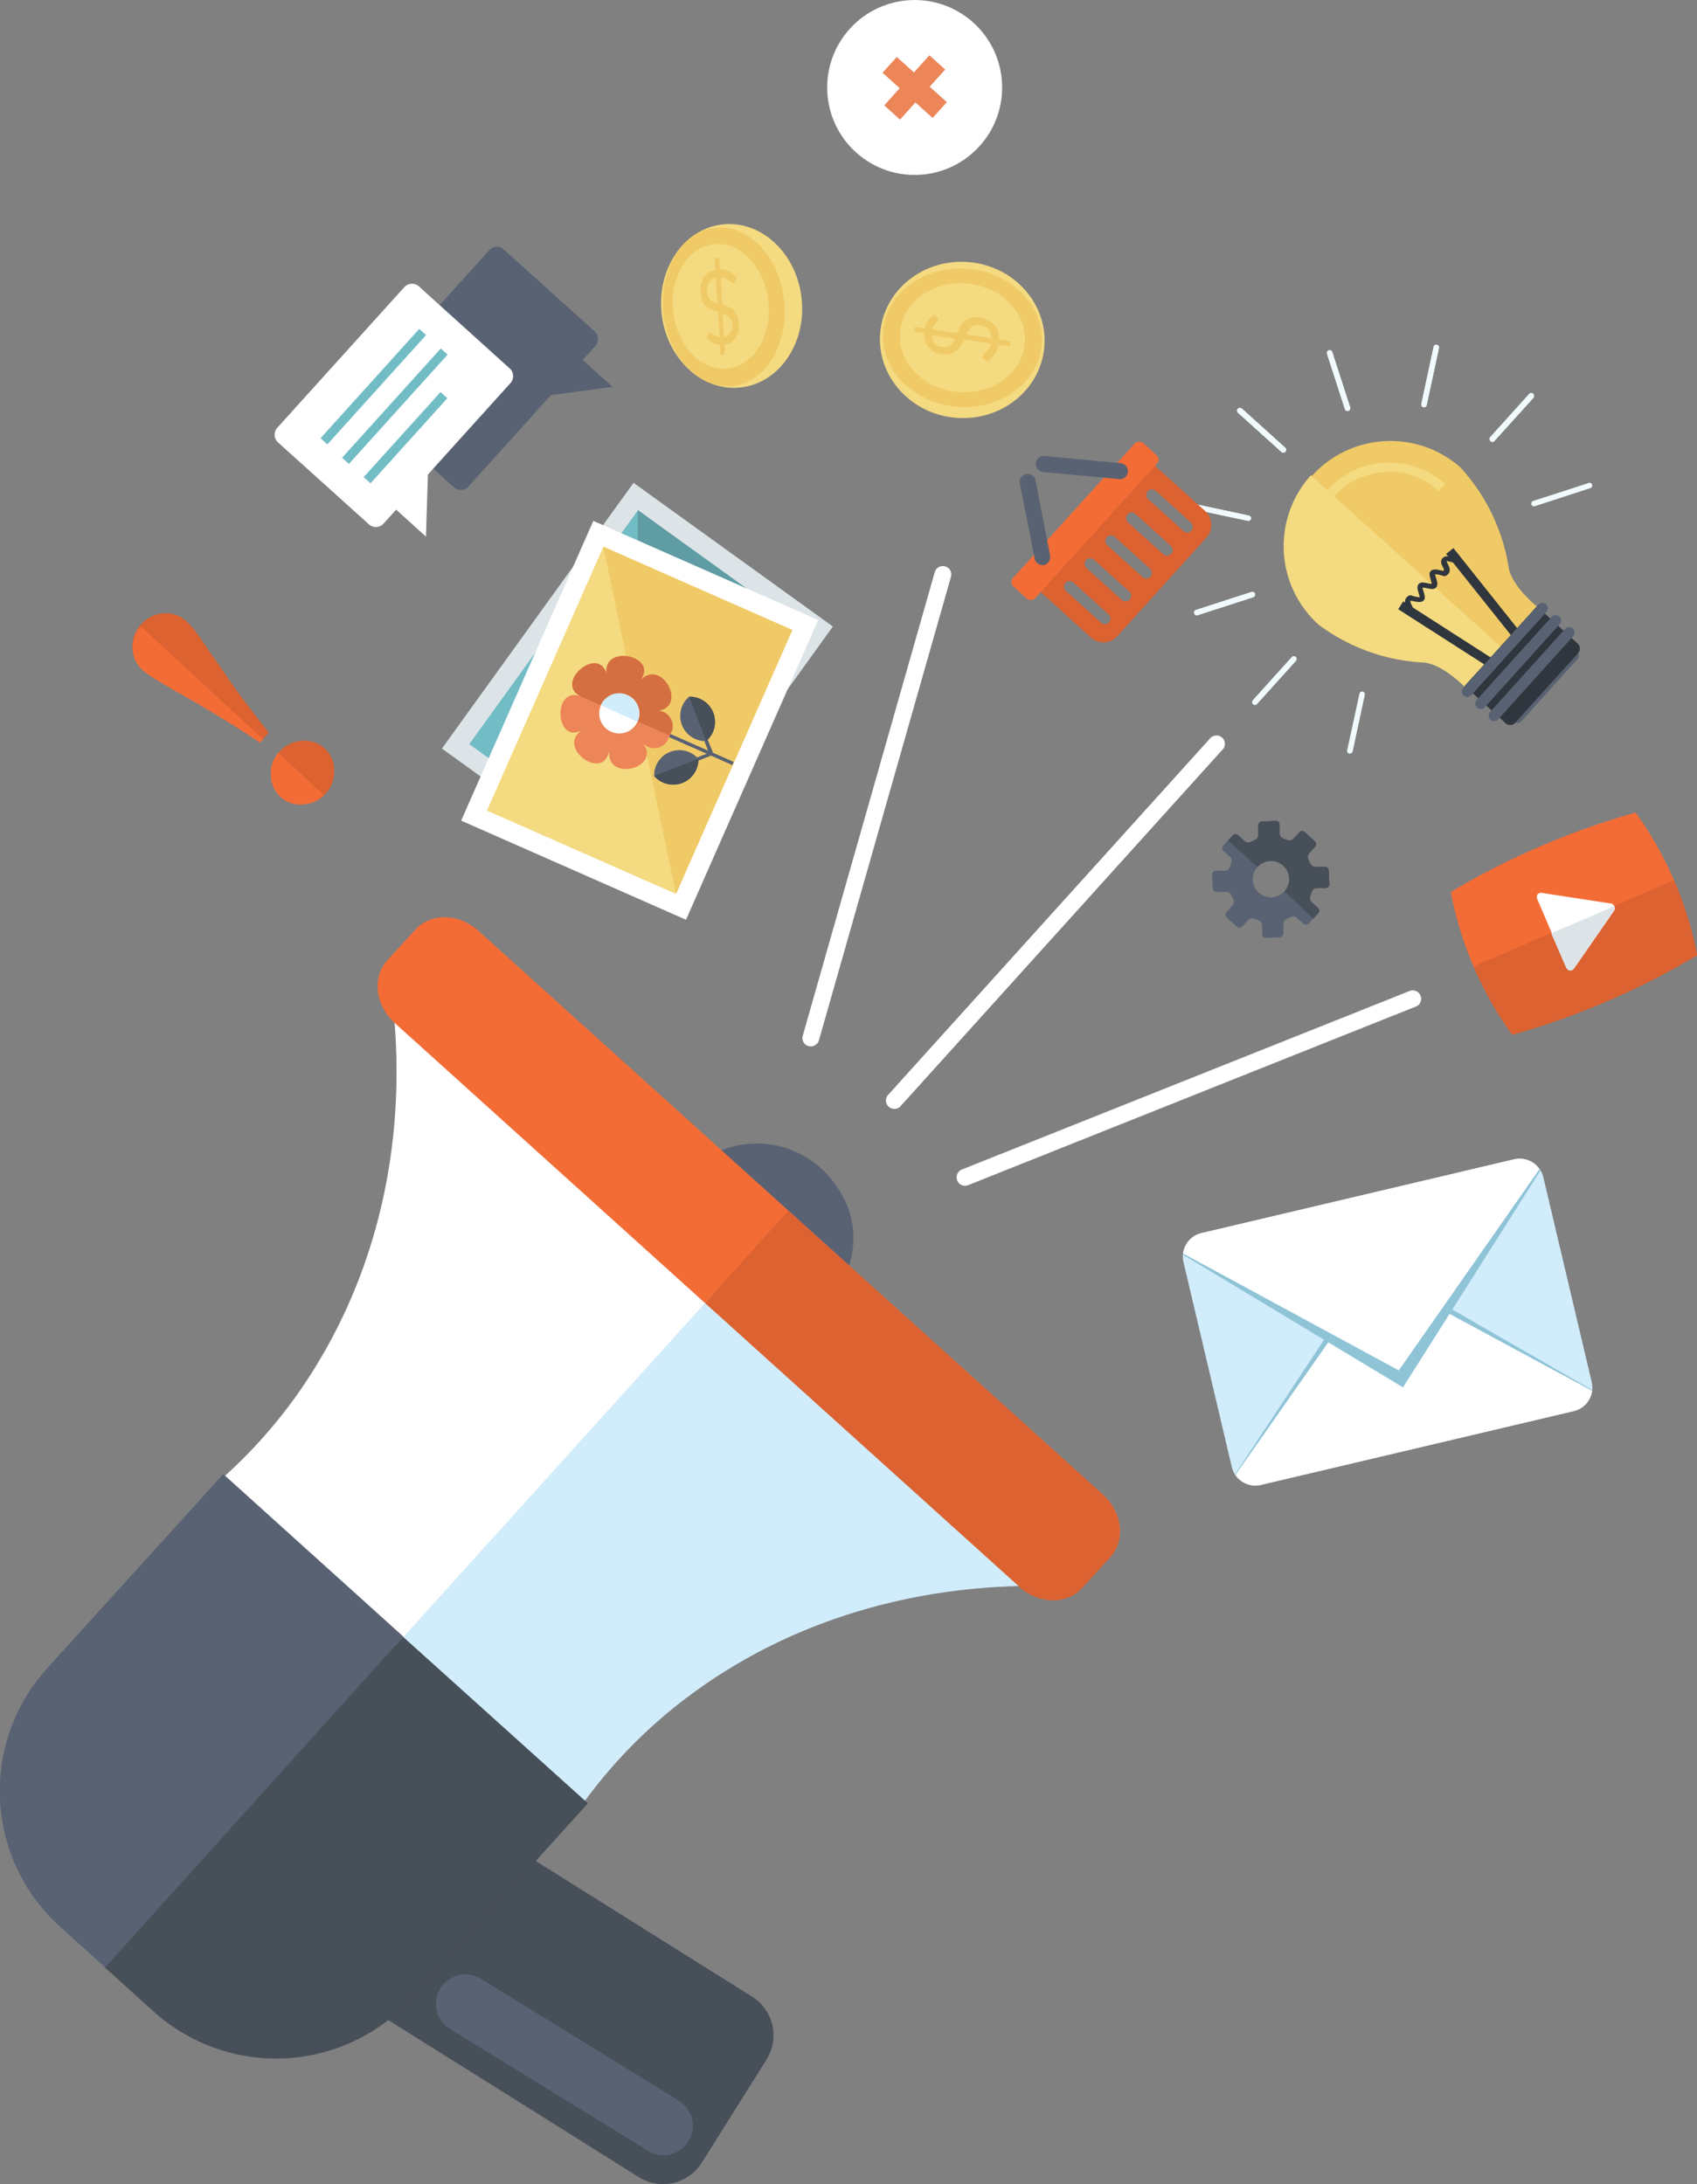 <svg xmlns="http://www.w3.org/2000/svg"  viewBox="0 0 181 233"><rect x="0" y="0" width="181" height="233" fill="#808080" stroke="none"/><defs><style>.cls-1{fill:#596273;}.cls-2{fill:#f0ca67;}.cls-3{fill:#f4da80;}.cls-4{fill:#30363d;}.cls-5{fill:#103754;}.cls-6{fill:#f1fafc;}.cls-7{fill:#d1ecfb;}.cls-8{fill:#8fc4d7;}.cls-9{fill:#fff;}.cls-10{fill:#474f59;}.cls-11{fill:#f36c36;}.cls-12{fill:#dc6231;}.cls-13{fill:#5f9ca4;}.cls-14{fill:#ec8558;}.cls-15{fill:#dce4e7;}.cls-16{fill:#72bcc5;}.cls-17{fill:#d46f41;}</style></defs><title>Zasób 1</title><g id="Warstwa_2" data-name="Warstwa 2"><g id="Layer_1" data-name="Layer 1"><path class="cls-1" d="M161.58,76.41a.43.43,0,1,0,.64.58l6.07-6.72a.43.43,0,0,0-.64-.58l-6.07,6.72Z"/><path class="cls-2" d="M140.62,66.58a11.28,11.28,0,0,1,15.12-16.74,20.5,20.5,0,0,1,5.18,10.76c.39,2,3,4.1,3,4.09l-3.31,3.66-1.07,1.19-3.32,3.68s-2.31-2.4-4.36-2.59A20.46,20.46,0,0,1,140.62,66.58Z"/><path class="cls-3" d="M160.08,69l-3.86,4.27s-2.31-2.4-4.36-2.59a20.46,20.46,0,0,1-11.23-4.05,11.28,11.28,0,0,1-.81-15.93Z"/><path class="cls-3" d="M154.13,51.62l-.67.74a7.9,7.9,0,0,0-11.14.57l-.73-.66a8.89,8.89,0,0,1,12.54-.64Z"/><polygon class="cls-4" points="162.38 67.71 161.61 68.33 154.24 59.09 155.02 58.47 162.38 67.71 162.38 67.71"/><polygon class="cls-4" points="159.08 71.37 149.13 64.99 149.67 64.15 159.61 70.53 159.08 71.37 159.08 71.37"/><path class="cls-4" d="M155.75,59.87c-.27.3-.68.17-1,.07-.13,0-.39-.12-.43-.08s.08.24.12.35c.14.28.35.7,0,1.05s-.51.14-.88.07a2.87,2.87,0,0,0-.5-.07,2.79,2.79,0,0,0,.11.41c.12.39.23.75,0,1s-.57.16-1,.08a3,3,0,0,0-.44-.07,2.62,2.62,0,0,0,.11.45c.11.37.22.71,0,.93s-.63.17-1,.09a2.53,2.53,0,0,0-.41-.06c0,.08,0,.2.13.44s.31.63,0,.93l-.39-.35c0-.05-.07-.24-.12-.34-.14-.28-.35-.7,0-1.06s.51-.14.88-.07a2.82,2.82,0,0,0,.5.07,3.09,3.09,0,0,0-.11-.41c-.12-.38-.23-.75,0-1s.57-.15.95-.08a3.25,3.25,0,0,0,.44.07,2.85,2.85,0,0,0-.11-.45c-.11-.36-.22-.71,0-.93s.63-.17,1-.08a2.66,2.66,0,0,0,.41.06c0-.08,0-.2-.13-.43s-.31-.63,0-.93.68-.17,1-.07c.13,0,.38.13.43.08l.39.35Z"/><path class="cls-4" d="M163.93,64.69l4.38,4a.73.73,0,0,1,0,1l-6.71,7.43a.73.73,0,0,1-1,.05l-4.38-4Z"/><path class="cls-5" d="M164.5,64.9l-8,8.87Z"/><path class="cls-1" d="M164.93,65.29l-8,8.87a.58.58,0,1,1-.86-.78l8-8.87a.58.58,0,1,1,.86.78Z"/><path class="cls-4" d="M165.94,66.19l-8,8.87Z"/><path class="cls-1" d="M166.36,66.58l-8,8.87a.58.58,0,1,1-.86-.78l8-8.87a.58.58,0,1,1,.86.78Z"/><path class="cls-4" d="M167.36,67.48l-8,8.87Z"/><path class="cls-1" d="M167.79,67.87l-8,8.87a.58.58,0,1,1-.86-.78l8-8.87a.58.58,0,1,1,.86.78Z"/><path class="cls-6" d="M137.08,48.19a.29.29,0,0,1-.42,0l-4.6-4.15a.29.29,0,0,1,.39-.44l4.6,4.15A.29.29,0,0,1,137.08,48.19Z"/><path class="cls-6" d="M133.36,55.47a.29.29,0,0,1-.28.09L127,54.27a.29.29,0,1,1,.12-.57L133.2,55a.29.29,0,0,1,.23.35A.29.29,0,0,1,133.36,55.47Z"/><path class="cls-6" d="M133.78,63.64a.29.29,0,0,1-.13.08l-5.9,1.91a.29.29,0,0,1-.18-.56l5.9-1.91a.29.29,0,0,1,.31.48Z"/><path class="cls-6" d="M138.22,70.5l-4.15,4.6a.29.29,0,1,1-.44-.39l4.15-4.6a.29.29,0,1,1,.44.39Z"/><path class="cls-6" d="M169.73,52a.29.29,0,0,1-.13.08L163.71,54a.29.29,0,0,1-.18-.56l5.9-1.91a.29.29,0,0,1,.31.48Z"/><path class="cls-6" d="M163.54,42.45,159.39,47a.29.29,0,1,1-.44-.39l4.15-4.6a.29.29,0,1,1,.44.39Z"/><path class="cls-6" d="M152.11,43.33a.29.29,0,0,1-.51-.26L152.9,37a.29.29,0,0,1,.57.12l-1.3,6.06A.29.29,0,0,1,152.11,43.33Z"/><path class="cls-6" d="M143.94,43.75a.29.29,0,0,1-.13.08.29.29,0,0,1-.37-.19l-1.91-5.9a.29.29,0,1,1,.56-.18l1.91,5.9A.29.29,0,0,1,143.94,43.75Z"/><path class="cls-6" d="M137.08,48.19a.29.29,0,0,1-.42,0l-4.6-4.15a.29.29,0,0,1,.39-.44l4.6,4.15A.29.29,0,0,1,137.08,48.19Z"/><path class="cls-6" d="M137.08,48.18a.29.29,0,0,1-.42,0l-4.6-4.15a.29.29,0,0,1,.39-.44l4.6,4.15A.29.29,0,0,1,137.08,48.18Z"/><path class="cls-6" d="M143.95,43.74a.29.29,0,0,1-.13.08.29.29,0,0,1-.37-.19l-1.91-5.9a.29.29,0,1,1,.56-.18l1.91,5.9A.29.29,0,0,1,143.95,43.74Z"/><path class="cls-6" d="M152.12,43.33a.29.29,0,0,1-.51-.26l1.3-6.06a.29.29,0,0,1,.57.12l-1.3,6.06A.29.29,0,0,1,152.12,43.33Z"/><path class="cls-6" d="M163.55,42.45l-4.15,4.6a.29.29,0,1,1-.44-.39l4.15-4.6a.29.29,0,1,1,.44.39Z"/><path class="cls-6" d="M144.2,80.28a.29.29,0,0,1-.51-.26L145,74a.29.29,0,0,1,.57.12l-1.3,6.06A.29.29,0,0,1,144.2,80.28Z"/><path class="cls-6" d="M138.22,70.49l-4.15,4.6a.29.29,0,1,1-.44-.39l4.15-4.6a.29.29,0,1,1,.44.39Z"/><path class="cls-6" d="M133.77,63.63a.29.29,0,0,1-.13.08l-5.9,1.91a.29.29,0,0,1-.18-.56l5.9-1.91a.29.29,0,0,1,.31.48Z"/><path class="cls-6" d="M133.36,55.46a.29.29,0,0,1-.28.09L127,54.26a.29.29,0,1,1,.12-.57L133.2,55a.29.29,0,0,1,.23.35A.29.29,0,0,1,133.36,55.46Z"/><path class="cls-6" d="M137.08,48.18a.29.29,0,0,1-.42,0l-4.6-4.15a.29.29,0,0,1,.39-.44l4.6,4.15A.29.29,0,0,1,137.08,48.18Z"/><path class="cls-7" d="M126.23,134.64a2.56,2.56,0,0,1,1.91-3.08l33.39-7.88a2.57,2.57,0,0,1,3.08,1.9l5.16,21.85a2.57,2.57,0,0,1-1.91,3.09l-33.39,7.88a2.57,2.57,0,0,1-3.09-1.91Z"/><path class="cls-8" d="M141.89,141.91l-10.14,15.34a2.58,2.58,0,0,0,2.73,1.15l33.39-7.88a2.56,2.56,0,0,0,1.92-2.25L153.69,139Z"/><path class="cls-9" d="M142.06,142.64l-10.29,14.7a2.56,2.56,0,0,0,2.71,1.07l33.39-7.88a2.55,2.55,0,0,0,1.94-2.16l-16-8.64Z"/><path class="cls-8" d="M126.23,133.88,149.64,148l14.63-23.09a2.58,2.58,0,0,0-2.74-1.22l-33.39,7.88A2.59,2.59,0,0,0,126.23,133.88Z"/><path class="cls-9" d="M126.19,133.72l23,12.47,15-21.46a2.56,2.56,0,0,0-2.71-1.06l-33.39,7.88A2.56,2.56,0,0,0,126.19,133.72Z"/><path class="cls-1" d="M90.11,136a1.31,1.31,0,0,1-1.85.09l-12.13-11a1.31,1.31,0,0,1,.33-2.17A10.21,10.21,0,0,1,90.38,135.5,1.31,1.31,0,0,1,90.11,136Zm-10.5-11.25,8.68,7.84a7,7,0,0,0,0-.71,7.62,7.62,0,0,0-8-7.2Q80,124.66,79.61,124.71Z"/><path class="cls-10" d="M80.22,213a4.88,4.88,0,0,1,1.54,6.71l-6.91,11a4.86,4.86,0,0,1-6.71,1.54L39.92,214.56a4.87,4.87,0,0,1-1.54-6.72l6.9-11A4.88,4.88,0,0,1,52,195.3Z"/><path class="cls-1" d="M81.37,122.89a9.19,9.19,0,0,0,.94,18.35h0a9.19,9.19,0,0,0-.94-18.36Z"/><path class="cls-9" d="M23.11,158.22l28.37,25.62L85.66,146,41.82,106.39c1.6,13.46-.81,27.11-7.78,38.77A53.08,53.08,0,0,1,23.11,158.22Z"/><path class="cls-1" d="M23.81,157.25,5,178a19.5,19.5,0,0,0,1.41,27.54l9.95,9a19.5,19.5,0,0,0,27.54-1.4l18.78-20.8Z"/><path class="cls-11" d="M115.43,169.38c-1.64,1.81-4.64,1.76-6.71-.11L42.09,109.12c-2.07-1.87-2.43-4.86-.79-6.67l3-3.28c1.64-1.8,4.64-1.76,6.71.11l66.63,60.16c2.07,1.87,2.42,4.86.79,6.66Z"/><path class="cls-7" d="M111.36,169.18,76.43,137.64,42.24,175.5,61.7,193.07a53,53,0,0,1,11.87-12.21C84.47,172.74,97.81,169,111.36,169.18Z"/><path class="cls-10" d="M43,174.62,11.2,209.89l5.18,4.68a19.5,19.5,0,0,0,27.54-1.4l18.78-20.8Z"/><path class="cls-12" d="M117.6,159.44,84.07,129.17,75.19,139l33.53,30.27c2.07,1.87,5.08,1.92,6.71.11l3-3.28C120,164.3,119.67,161.31,117.6,159.44Z"/><path class="cls-1" d="M51.31,211.1a3.16,3.16,0,0,0-4.33,1h0a3.15,3.15,0,0,0,1,4.33l21.12,13a3.15,3.15,0,0,0,4.33-1h0a3.14,3.14,0,0,0-1-4.32Z"/><path class="cls-9" d="M130.47,79.88,96,118.06a.9.9,0,0,1-1.33-1.2l34.47-38.17a.9.9,0,0,1,1.33,1.2Z"/><path class="cls-9" d="M87.14,111.33a.89.89,0,0,1-1.52-.84L99.71,61a.9.9,0,0,1,1.73.49L87.34,111a.84.84,0,0,1-.2.35Z"/><path class="cls-9" d="M151.37,107.14a.85.85,0,0,1-.34.23l-47.77,19.06a.88.88,0,0,1-1.16-.5.9.9,0,0,1,.49-1.17l47.77-19.05a.9.9,0,0,1,1,1.43Z"/><path class="cls-1" d="M130.82,97.29l.64-.71a.6.6,0,0,0,.07-.65l-.2-.42a.6.6,0,0,0-.55-.35l-1,0a.4.4,0,0,1-.42-.38l-.08-1.47a.41.41,0,0,1,.38-.42l1,0a.6.6,0,0,0,.51-.41l.16-.44a.6.6,0,0,0-.14-.64l-.71-.64a.4.4,0,0,1,0-.57l1-1.1a.4.4,0,0,1,.57,0l.71.64a.6.6,0,0,0,.65.07l.42-.2a.6.6,0,0,0,.36-.55l0-1a.4.4,0,0,1,.38-.42l1.48-.07a.4.4,0,0,1,.42.38l0,1a.6.6,0,0,0,.4.51l.44.16a.6.6,0,0,0,.64-.14l.64-.71a.4.4,0,0,1,.57,0l1.09,1a.4.4,0,0,1,0,.57l-.64.71a.6.6,0,0,0-.07.65l.2.42a.6.6,0,0,0,.55.35l1,0a.4.4,0,0,1,.42.38l.07,1.47a.4.4,0,0,1-.38.42l-1,0a.59.59,0,0,0-.51.41l-.15.44a.6.6,0,0,0,.13.64l.71.64a.4.4,0,0,1,0,.57l-1,1.1a.4.4,0,0,1-.57,0l-.71-.64a.59.59,0,0,0-.64-.07l-.42.2a.59.59,0,0,0-.35.55l0,1a.41.41,0,0,1-.38.42l-1.47.07a.4.4,0,0,1-.42-.38l0-1a.6.6,0,0,0-.41-.51l-.44-.16a.6.6,0,0,0-.64.14l-.64.71a.4.4,0,0,1-.57,0l-1.09-1A.4.4,0,0,1,130.82,97.29ZM137,95.08a1.94,1.94,0,1,0-2.74.14A1.94,1.94,0,0,0,137,95.08Z"/><path class="cls-10" d="M137,95.09h0a1.94,1.94,0,1,0-2.88-2.6h0l-3.13-2.83.51-.56a.4.4,0,0,1,.57,0l.71.64a.6.6,0,0,0,.65.07l.42-.2a.6.6,0,0,0,.36-.55l0-1a.4.4,0,0,1,.38-.42l1.48-.07a.4.4,0,0,1,.42.38l0,1a.6.6,0,0,0,.4.51l.44.16a.6.6,0,0,0,.64-.14l.64-.71a.4.4,0,0,1,.57,0l1.09,1a.4.4,0,0,1,0,.57l-.64.71a.6.6,0,0,0-.07.65l.2.42a.6.6,0,0,0,.55.35l1,0a.4.4,0,0,1,.42.38l.07,1.47a.4.4,0,0,1-.38.42l-1,0a.59.59,0,0,0-.51.41l-.15.44a.6.6,0,0,0,.13.64l.71.64a.4.4,0,0,1,0,.57l-.51.56Z"/><path class="cls-13" d="M19.94,66.32a9.63,9.63,0,0,1,1.27,1.52c.48.68,1,1.49,1.67,2.42s1.35,2,2.27,3.26,2.1,2.83,3.53,4.64l-.94,1c-1.94-1.28-3.59-2.33-4.94-3.13s-2.49-1.45-3.42-2-1.68-1-2.49-1.42a11,11,0,0,1-1.71-1.17,3.19,3.19,0,0,1-1.06-2.37,3.47,3.47,0,0,1,.95-2.49,3.53,3.53,0,0,1,2.4-1.16A3.15,3.15,0,0,1,19.94,66.32ZM34.65,79.85a3.14,3.14,0,0,1,1,2.36,3.42,3.42,0,0,1-.92,2.46,3.47,3.47,0,0,1-2.38,1.14A3.14,3.14,0,0,1,29.94,85a3.2,3.2,0,0,1-1-2.38,3.47,3.47,0,0,1,3.3-3.6A3.2,3.2,0,0,1,34.65,79.85Z"/><path class="cls-12" d="M19.94,66.32a9.63,9.63,0,0,1,1.27,1.52c.48.68,1,1.49,1.67,2.42s1.35,2,2.27,3.26,2.1,2.83,3.53,4.64l-.94,1c-1.94-1.28-3.59-2.33-4.94-3.13s-2.49-1.45-3.42-2-1.68-1-2.49-1.42a11,11,0,0,1-1.71-1.17,3.19,3.19,0,0,1-1.06-2.37,3.47,3.47,0,0,1,.95-2.49,3.53,3.53,0,0,1,2.4-1.16A3.15,3.15,0,0,1,19.94,66.32ZM34.65,79.85a3.14,3.14,0,0,1,1,2.36,3.42,3.42,0,0,1-.92,2.46,3.47,3.47,0,0,1-2.38,1.14A3.14,3.14,0,0,1,29.94,85a3.2,3.2,0,0,1-1-2.38,3.47,3.47,0,0,1,3.3-3.6A3.2,3.2,0,0,1,34.65,79.85Z"/><path class="cls-11" d="M29.67,80.3a3.4,3.4,0,0,0-.78,2.31,3.2,3.2,0,0,0,1,2.38,3.14,3.14,0,0,0,2.44.83,3.47,3.47,0,0,0,2.22-1Z"/><path class="cls-11" d="M19.38,74.1q1.4.78,3.42,2c1.35.79,3,1.84,4.94,3.13l.33-.36L15,66.8a3.47,3.47,0,0,0-.83,2.33,3.19,3.19,0,0,0,1.06,2.37,11,11,0,0,0,1.71,1.17Q18.1,73.39,19.38,74.1Z"/><circle class="cls-9" cx="97.56" cy="9.33" r="9.33" transform="translate(25.25 75.49) rotate(-47.92)"/><polygon class="cls-14" points="99.13 5.9 97.48 7.73 95.65 6.08 94.13 7.76 95.96 9.41 94.31 11.24 95.99 12.76 97.64 10.93 99.47 12.58 100.99 10.9 99.16 9.25 100.81 7.42 99.13 5.9"/><path class="cls-11" d="M181,101.91a82.07,82.07,0,0,1-19.71,8.47,38.16,38.16,0,0,1-6.55-15.23,82.16,82.16,0,0,1,19.71-8.47A38.11,38.11,0,0,1,181,101.91Z"/><path class="cls-12" d="M161.3,110.39A82.07,82.07,0,0,0,181,101.91a38.65,38.65,0,0,0-2.45-8l-21.38,9.19A38.5,38.5,0,0,0,161.3,110.39Z"/><path class="cls-9" d="M171.71,96.37a.52.52,0,0,1,.38.88l-4.16,6c-.28.41-.68.34-.89-.14L164,96c-.21-.48,0-.81.51-.74Z"/><path class="cls-15" d="M167,103.14c.21.48.61.55.89.14l4.16-6a.57.57,0,0,0,.09-.59l-6.69,2.88Z"/><path class="cls-12" d="M120,49.52,110.52,60a2,2,0,0,0,.15,2.85L116.34,68a2,2,0,0,0,2.85-.15l9.48-10.5a2,2,0,0,0-.15-2.85l-5.67-5.12A2,2,0,0,0,120,49.52Zm-1.79,16a.6.6,0,1,1-.8.89L113.65,63a.6.6,0,0,1,.8-.89Zm2.21-2.44a.6.6,0,1,1-.8.89l-3.77-3.4a.6.6,0,0,1,.8-.89Zm2.21-2.44a.6.6,0,1,1-.8.89l-3.77-3.4a.6.6,0,0,1,.8-.89Zm2.21-2.44a.6.6,0,1,1-.8.89l-3.77-3.4a.6.6,0,0,1,.8-.89ZM127,55.73a.6.6,0,1,1-.8.89l-3.77-3.4a.6.6,0,0,1,.8-.89Z"/><rect class="cls-11" x="105.53" y="53.71" width="20.67" height="3.21" rx="0.64" ry="0.64" transform="matrix(0.67, -0.74, 0.74, 0.67, -2.84, 104.24)"/><path class="cls-1" d="M111.83,60a.87.87,0,0,1-.47.27.86.86,0,0,1-1-.67l-1.57-7.93a.86.86,0,1,1,1.68-.33L112,59.24a.85.85,0,0,1-.2.74Z"/><path class="cls-1" d="M120.09,50.83a.86.86,0,0,0-.56-1.42l-8-.75a.86.86,0,1,0-.16,1.7l8,.75a.85.85,0,0,0,.72-.28Z"/><ellipse class="cls-3" cx="102.57" cy="36.71" rx="8.3" ry="8.75" transform="matrix(0.09, -1, 1, 0.09, 56.69, 135.53)"/><ellipse class="cls-2" cx="102.64" cy="36.03" rx="7.38" ry="8.49" transform="translate(57.41 134.96) rotate(-84.77)"/><ellipse class="cls-3" cx="102.64" cy="36.03" rx="5.81" ry="6.68" transform="translate(57.41 134.96) rotate(-84.77)"/><path class="cls-2" d="M106.51,36.79a2.68,2.68,0,0,1-.43,1,2.93,2.93,0,0,1-.75.76l-.43-.3a.28.28,0,0,1-.09-.11.24.24,0,0,1,0-.13.33.33,0,0,1,.12-.19l.26-.26a2.63,2.63,0,0,0,.3-.37,1.65,1.65,0,0,0,.22-.54l-2.89-.44c-.1.22-.2.43-.32.63a2.19,2.19,0,0,1-.43.54,1.67,1.67,0,0,1-.63.36,2.27,2.27,0,0,1-.9.07,2.35,2.35,0,0,1-.77-.21,2.05,2.05,0,0,1-1.07-1.15,2,2,0,0,1-.11-.89l-.79-.12a.36.36,0,0,1-.18-.09.19.19,0,0,1-.07-.17l0-.31,1.08.16a2.21,2.21,0,0,1,.38-.84,3,3,0,0,1,.6-.6l.34.24c.1.07.15.15.14.23a.3.3,0,0,1-.09.16l-.18.22a2.62,2.62,0,0,0-.21.3,1.41,1.41,0,0,0-.17.4l2.64.4c.1-.22.21-.44.32-.65a2.33,2.33,0,0,1,.43-.57,1.62,1.62,0,0,1,.6-.38,1.9,1.9,0,0,1,.86-.09,2.83,2.83,0,0,1,.91.23,2.35,2.35,0,0,1,.73.49,2.23,2.23,0,0,1,.48.72,2,2,0,0,1,.12.93l1,.15a.32.32,0,0,1,.18.09.21.21,0,0,1,.06.17l0,.32Zm-6,.23a1.2,1.2,0,0,0,.47,0,1.09,1.09,0,0,0,.36-.19,1.45,1.45,0,0,0,.29-.31,3.37,3.37,0,0,0,.23-.39l-2.46-.37a1.64,1.64,0,0,0,.09.55,1.24,1.24,0,0,0,.24.4,1.14,1.14,0,0,0,.35.25A1.36,1.36,0,0,0,100.5,37Zm3.89-2.31a1.08,1.08,0,0,0-.48,0,1,1,0,0,0-.36.21,1.62,1.62,0,0,0-.28.34,4.23,4.23,0,0,0-.23.42l2.72.41a1.59,1.59,0,0,0-.11-.57,1.33,1.33,0,0,0-.28-.43,1.36,1.36,0,0,0-.42-.29A1.79,1.79,0,0,0,104.38,34.71Z"/><ellipse class="cls-3" cx="78.03" cy="32.64" rx="7.51" ry="8.75" transform="translate(-3.09 8.7) rotate(-6.26)"/><ellipse class="cls-2" cx="77.2" cy="32.73" rx="6.47" ry="8.49" transform="translate(-3.11 8.61) rotate(-6.26)"/><ellipse class="cls-3" cx="76.87" cy="32.69" rx="5.1" ry="6.68" transform="translate(-3.1 8.57) rotate(-6.26)"/><path class="cls-2" d="M76.8,28.75a2.21,2.21,0,0,1,1,.23,2.67,2.67,0,0,1,.79.6l-.17.48a.28.28,0,0,1-.08.11.18.18,0,0,1-.11.05.28.28,0,0,1-.19-.08l-.27-.21a2.49,2.49,0,0,0-.38-.22,1.41,1.41,0,0,0-.5-.11L77,32.5a5.1,5.1,0,0,1,.6.2,1.94,1.94,0,0,1,.55.32,1.75,1.75,0,0,1,.42.55,2.44,2.44,0,0,1,.23.87,2.69,2.69,0,0,1,0,.8,2.19,2.19,0,0,1-.27.71,1.84,1.84,0,0,1-.51.55,1.55,1.55,0,0,1-.75.27l0,.8a.38.38,0,0,1,0,.19.17.17,0,0,1-.14.1l-.28,0-.06-1.09a1.75,1.75,0,0,1-.79-.21,2.68,2.68,0,0,1-.63-.48l.14-.38c0-.12.1-.18.17-.19a.26.26,0,0,1,.15.05l.23.14.3.15a1.25,1.25,0,0,0,.38.09l-.15-2.66-.62-.2a2.12,2.12,0,0,1-.56-.31,1.65,1.65,0,0,1-.44-.52,2.16,2.16,0,0,1-.23-.83,3.3,3.3,0,0,1,0-.94,2.47,2.47,0,0,1,.28-.8,2,2,0,0,1,.53-.6,1.55,1.55,0,0,1,.78-.29l-.06-1a.34.34,0,0,1,0-.19.17.17,0,0,1,.13-.1l.28,0Zm1.32,5.86a1.28,1.28,0,0,0-.12-.45,1.09,1.09,0,0,0-.24-.32,1.34,1.34,0,0,0-.32-.23,2.84,2.84,0,0,0-.38-.16l.15,2.48a1.37,1.37,0,0,0,.45-.19,1.1,1.1,0,0,0,.3-.31,1.18,1.18,0,0,0,.15-.39A1.41,1.41,0,0,0,78.12,34.6Zm-2.71-3.38a1.18,1.18,0,0,0,.13.46,1,1,0,0,0,.25.32,1.33,1.33,0,0,0,.34.21l.4.15-.16-2.74a1.24,1.24,0,0,0-.46.21,1.18,1.18,0,0,0-.32.35,1.4,1.4,0,0,0-.17.47A2.09,2.09,0,0,0,75.41,31.22Z"/><rect class="cls-15" x="50.51" y="60.24" width="34.95" height="26.21" transform="translate(-31.27 85.6) rotate(-54.21)"/><rect class="cls-16" x="52.6" y="62.33" width="30.76" height="22.03" transform="translate(-31.27 85.6) rotate(-54.21)"/><polygon class="cls-13" points="67.92 92.26 68.04 54.42 85.91 67.31 67.92 92.26"/><rect class="cls-9" x="50.75" y="63.74" width="34.95" height="26.21" transform="translate(-29.61 108.27) rotate(-66.21)"/><rect class="cls-3" x="52.84" y="65.83" width="30.77" height="22.03" transform="translate(-29.61 108.27) rotate(-66.21)"/><polygon class="cls-2" points="72.1 95.36 64.35 58.32 84.51 67.21 72.1 95.36"/><path class="cls-1" d="M78.17,81.44h0c0-.09.17-.13.07-.17l-7.07-3.12a.18.18,0,0,0-.24.09h0a.19.19,0,0,0,.1.25l7.07,3.12c.09,0,0-.08.08-.17Z"/><path class="cls-1" d="M75.84,80.42h0a.18.18,0,0,0-.24-.1l-1.57.6a.19.19,0,0,0-.1.24h0a.19.19,0,0,0,.24.1l1.57-.61a.19.19,0,0,0,.11-.24Z"/><path class="cls-1" d="M69.77,82.78a2.69,2.69,0,0,1,4.72-1.83,2.69,2.69,0,0,1-4.72,1.83Z"/><path class="cls-10" d="M74.49,80.95a2.69,2.69,0,0,1-4.72,1.83Z"/><path class="cls-1" d="M75.85,80.4h0a.19.19,0,0,1-.24-.1L75,78.73a.18.18,0,0,1,.11-.24h0a.18.18,0,0,1,.24.11L76,80.16a.18.18,0,0,1-.1.24Z"/><path class="cls-1" d="M73.49,74.33a2.69,2.69,0,0,0,1.83,4.73,2.69,2.69,0,0,0-1.83-4.73Z"/><path class="cls-10" d="M75.33,79.05a2.69,2.69,0,0,0-1.83-4.73Z"/><path class="cls-14" d="M68.4,79.06c2.53,2.84-3.93,4.55-3.4.89-.52,3.65-5.88-.34-2.82-2.1-3.06,1.76-3.29-4.91-.12-3.51-3.17-1.39,1.91-5.73,2.68-2.28-.77-3.45,5.79-2.18,3.45.66,2.34-2.85,5.44,3.07,1.63,3.12A1.64,1.64,0,0,1,71.65,78l-.42.95A1.64,1.64,0,0,1,68.4,79.06Z"/><path class="cls-17" d="M61.91,74.27c-2.84-1.47,2.08-5.6,2.83-2.21-.77-3.45,5.79-2.18,3.45.66,2.34-2.85,5.44,3.07,1.63,3.12A1.64,1.64,0,0,1,71.65,78l-.21.47Z"/><circle class="cls-9" cx="66.04" cy="76.1" r="2.14" transform="translate(-30.23 105.82) rotate(-66.2)"/><path class="cls-7" d="M64.08,75.23A2.14,2.14,0,0,1,68,77Z"/><path class="cls-1" d="M63.39,35.32a1.1,1.1,0,0,1,.13,1.55L62.15,38.4l3.18,2.87-6.57.89-8.83,9.78a1.1,1.1,0,0,1-1.56,0l-9.62-8.68a1.1,1.1,0,0,1-.13-1.55l13.6-15.06a1.1,1.1,0,0,1,1.56,0Z"/><path class="cls-9" d="M39.31,55.9a1.11,1.11,0,0,0,1.56,0l1.38-1.53,3.18,2.87.21-6.62,8.83-9.78a1.11,1.11,0,0,0-.13-1.56l-9.62-8.69a1.11,1.11,0,0,0-1.56,0L29.55,45.66a1.11,1.11,0,0,0,.13,1.56Z"/><rect class="cls-16" x="31.96" y="40.76" width="15.71" height="0.98" transform="translate(-17.48 43.15) rotate(-47.92)"/><rect class="cls-16" x="34.26" y="42.84" width="15.71" height="0.98" transform="translate(-18.27 45.55) rotate(-47.92)"/><rect class="cls-16" x="37.14" y="46.21" width="12.23" height="0.98" transform="translate(-20.4 47.5) rotate(-47.92)"/></g></g></svg>